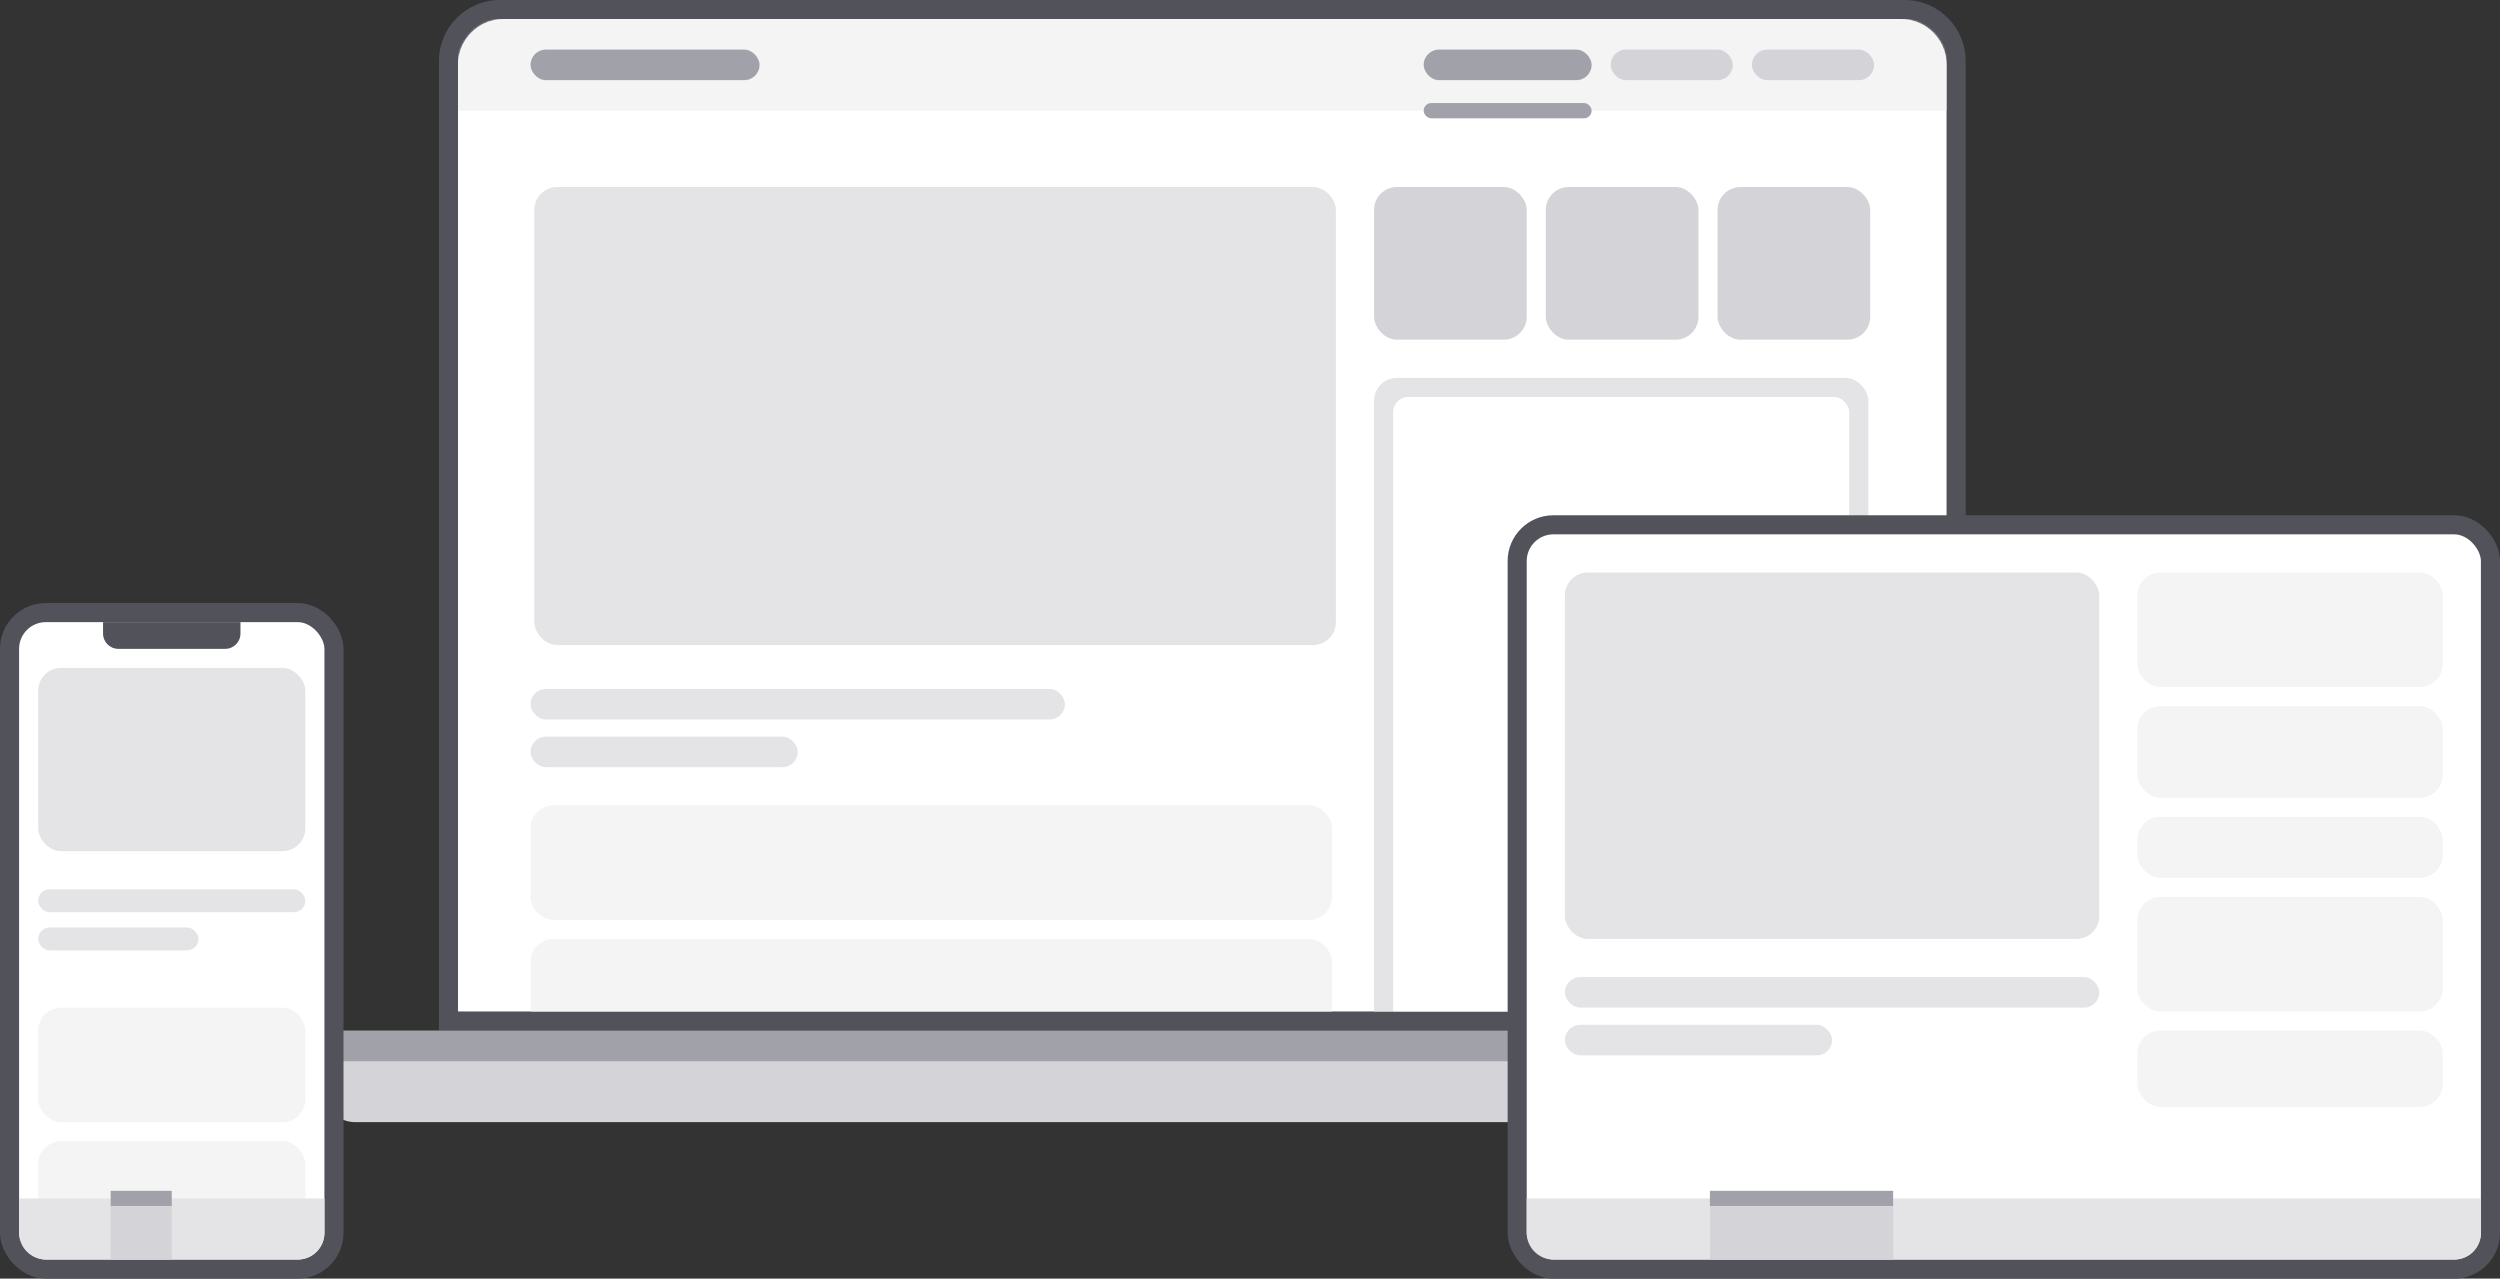 <svg viewBox="0 0 1310 670" fill="none" xmlns="http://www.w3.org/2000/svg">
<rect x="0" y="0" width="1310" height="670" fill="#333333" stroke="none"/>
<path d="M230 32C230 14.327 244.327 0 262 0H998C1015.67 0 1030 14.327 1030 32V540H230V32Z" fill="#52525B"/>
<path d="M240 34C240 20.745 250.745 10 264 10H996C1009.25 10 1020 20.745 1020 34V530H240V34Z" fill="white"/>
<path d="M170 556H1090V572C1090 580.837 1082.84 588 1074 588H186C177.163 588 170 580.837 170 572V556Z" fill="#D4D4D8"/>
<path d="M170 540H1090V556H170V540Z" fill="#A1A1AA"/>
<mask id="mask0_124_5" style="mask-type:alpha" maskUnits="userSpaceOnUse" x="240" y="10" width="780" height="520">
<path d="M240 34C240 20.745 250.745 10 264 10H996C1009.25 10 1020 20.745 1020 34V530H240V34Z" fill="white"/>
</mask>
<g mask="url(#mask0_124_5)">
<rect x="240" y="10" width="780" height="48" fill="#F4F4F5"/>
<rect x="280" y="98" width="420" height="240" rx="12" fill="#E4E4E7"/>
<rect x="720" y="98" width="80" height="80" rx="12" fill="#D4D4D8"/>
<rect x="720" y="198" width="259" height="350" rx="12" fill="#E4E4E7"/>
<rect x="730" y="208" width="239" height="350" rx="8" fill="white"/>
<rect x="810" y="98" width="80" height="80" rx="12" fill="#D4D4D8"/>
<rect x="900" y="98" width="80" height="80" rx="12" fill="#D4D4D8"/>
<rect x="278" y="361" width="280" height="16" rx="8" fill="#E4E4E7"/>
<rect x="278" y="26" width="120" height="16" rx="8" fill="#A1A1AA"/>
<rect x="918" y="26" width="64" height="16" rx="8" fill="#D4D4D8"/>
<rect x="844" y="26" width="64" height="16" rx="8" fill="#D4D4D8"/>
<rect x="746" y="26" width="88" height="16" rx="8" fill="#A1A1AA"/>
<rect x="746" y="54" width="88" height="8" rx="4" fill="#A1A1AA"/>
<rect x="278" y="386" width="140" height="16" rx="8" fill="#E4E4E7"/>
<rect x="278" y="422" width="420" height="60" rx="12" fill="#F4F4F5"/>
<rect x="278" y="492" width="420" height="48" rx="12" fill="#F4F4F5"/>
</g>
<rect x="5" y="321" width="170" height="344" rx="19" fill="white" stroke="#52525B" stroke-width="10"/>
<path d="M54 326H126V332C126 336.418 122.418 340 118 340H62C57.582 340 54 336.418 54 332V326Z" fill="#52525B"/>
<rect x="20" y="350" width="140" height="96" rx="12" fill="#E4E4E7"/>
<rect x="20" y="528" width="140" height="60" rx="12" fill="#F4F4F5"/>
<rect x="20" y="598" width="140" height="48" rx="12" fill="#F4F4F5"/>
<rect x="20" y="466" width="140" height="12" rx="6" fill="#E4E4E7"/>
<rect x="20" y="486" width="84" height="12" rx="6" fill="#E4E4E7"/>
<path d="M10 628H170V646C170 653.732 163.732 660 156 660H24C16.268 660 10 653.732 10 646V628Z" fill="#E4E4E7"/>
<rect x="58" y="624" width="32" height="8" fill="#A1A1AA"/>
<rect x="58" y="632" width="32" height="28" fill="#D4D4D8"/>
<rect x="795" y="275" width="510" height="390" rx="19" fill="white" stroke="#52525B" stroke-width="10"/>
<rect x="820" y="300" width="280" height="192" rx="12" fill="#E4E4E7"/>
<rect x="820" y="512" width="280" height="16" rx="8" fill="#E4E4E7"/>
<rect x="820" y="537" width="140" height="16" rx="8" fill="#E4E4E7"/>
<rect x="1120" y="300" width="160" height="60" rx="12" fill="#F4F4F5"/>
<rect x="1120" y="470" width="160" height="60" rx="12" fill="#F4F4F5"/>
<rect x="1120" y="540" width="160" height="40" rx="12" fill="#F4F4F5"/>
<rect x="1120" y="370" width="160" height="48" rx="12" fill="#F4F4F5"/>
<rect x="1120" y="428" width="160" height="32" rx="12" fill="#F4F4F5"/>
<path d="M800 628H1300V646C1300 653.732 1293.73 660 1286 660H814C806.268 660 800 653.732 800 646V628Z" fill="#E4E4E7"/>
<rect x="896" y="624" width="96" height="8" fill="#A1A1AA"/>
<rect x="896" y="632" width="96" height="28" fill="#D4D4D8"/>
</svg>
